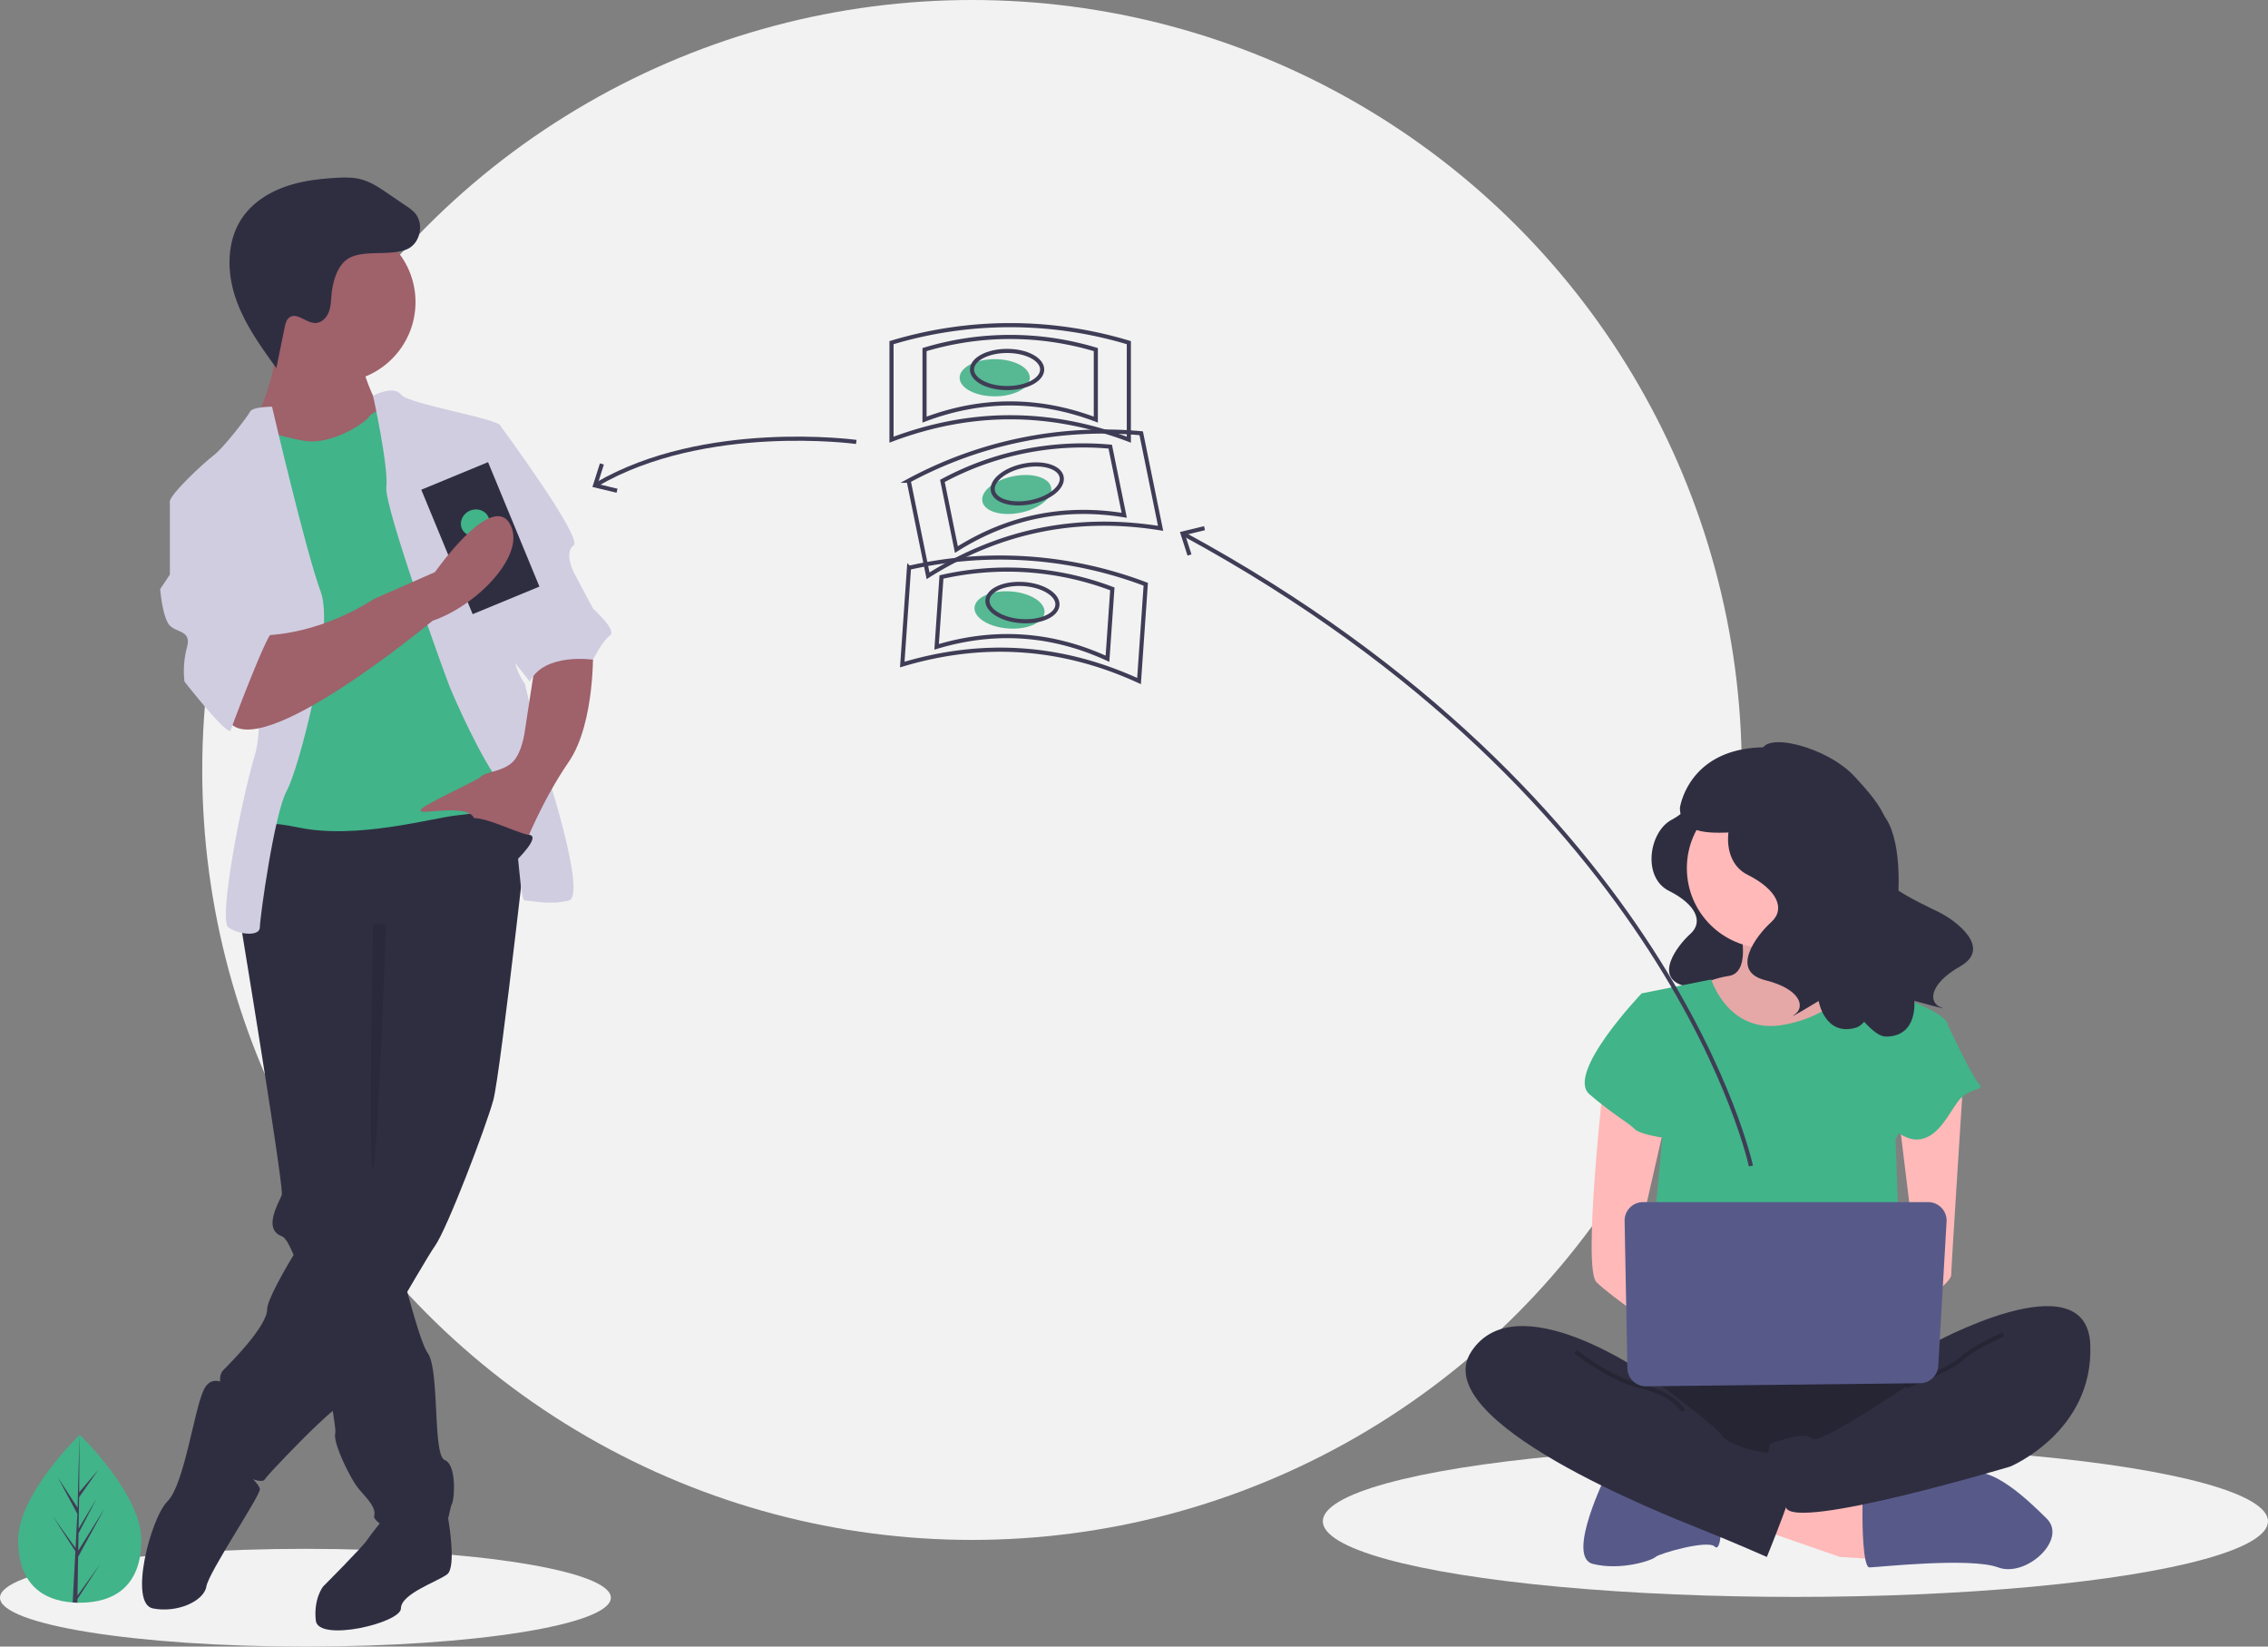 <svg id="ecb8a146-dd8f-4f83-ab4e-53bb1469e238" data-name="Layer 1" xmlns="http://www.w3.org/2000/svg" width="1099"
     height="797.68" viewBox="0 0 1099 797.68"><rect x="0" y="0" width="1099" height="797.68" fill="#808080" stroke="none"/><title>transfer money</title>
  <circle cx="471" cy="373" r="373" fill="#f2f2f2"/>
  <ellipse cx="148" cy="774" rx="148" ry="23.68" fill="#f2f2f2"/>
  <ellipse cx="870" cy="736.969" rx="229" ry="36.64" fill="#f2f2f2"/>
  <path
    d="M869.62,435.945s1.95,6.499-9.098,12.348-14.297,27.945-1.3,34.443,16.897,14.947,10.398,20.796-18.197,21.446-2.6,25.345,17.547,11.698,12.998,14.947,10.398-5.849,10.398-5.849,2.6,15.597,16.247,11.698,51.99-77.985,32.494-88.383S869.62,435.945,869.62,435.945Z"
    transform="translate(-50.5 -51.16)" fill="#2f2e41"/>
  <path
    d="M893.175,498.697s6.741,23.594-5.056,25.279a46.052,46.052,0,0,0-20.224,8.426l21.909,28.65h40.447l25.279-25.279s-33.706-25.279-26.965-40.447S893.175,498.697,893.175,498.697Z"
    transform="translate(-50.5 -51.16)" fill="#ffb9b9"/>
  <path
    d="M893.175,498.697s6.741,23.594-5.056,25.279a46.052,46.052,0,0,0-20.224,8.426l21.909,28.65h40.447l25.279-25.279s-33.706-25.279-26.965-40.447S893.175,498.697,893.175,498.697Z"
    transform="translate(-50.5 -51.16)" opacity="0.1"/>
  <polygon points="852.787 740.779 891.549 754.261 918.513 755.946 916.828 732.352 861.213 715.904 852.787 740.779"
           fill="#ffb9b9"/>
  <path
    d="M953.003,786.882s0,23.594,3.371,23.594,48.874-5.056,62.356,0,33.706-13.482,23.594-23.594-26.606-25.279-36.897-21.909-52.424,11.797-52.424,11.797Z"
    transform="translate(-50.5 -51.16)" fill="#575a89"/>
  <path
    d="M829.134,764.974s-20.224,40.447-6.741,43.818,28.65-1.685,30.335-3.371,25.279-8.426,28.65-5.056,3.371-13.482,3.371-13.482Z"
    transform="translate(-50.5 -51.16)" fill="#575a89"/>
  <path
    d="M845.987,709.359s-32.021,43.818-8.426,55.615,136.509,11.797,144.936,0,11.797-48.874,0-52.244S845.987,709.359,845.987,709.359Z"
    transform="translate(-50.5 -51.16)" fill="#2f2e41"/>
  <path
    d="M845.987,709.359s-32.021,43.818-8.426,55.615,136.509,11.797,144.936,0,11.797-48.874,0-52.244S845.987,709.359,845.987,709.359Z"
    transform="translate(-50.5 -51.16)" opacity="0.2"/>
  <circle cx="856.157" cy="420.572" r="38.762" fill="#ffb9b9"/>
  <path
    d="M845.987,532.403l33.706-6.741s8.426,26.965,35.391,21.909,33.706-21.909,33.706-21.909,20.224,8.426,21.909,8.426,23.594,8.426,23.594,13.482-25.279,55.615-25.279,55.615l3.371,91.006-124.712-3.371,8.426-89.321Z"
    transform="translate(-50.5 -51.16)" fill="#41b489"/>
  <path
    d="M827.449,576.22s-10.112,89.321-3.371,96.062,33.706,25.279,33.706,25.279V677.338l-13.482-25.279,13.482-58.985Z"
    transform="translate(-50.5 -51.16)" fill="#ffb9b9"/>
  <path
    d="M1001.877,573.692s-5.899,91.849-5.899,95.219-15.168,15.168-20.224,15.168-8.426-8.426-8.426-8.426l11.797-13.482-8.426-69.097Z"
    transform="translate(-50.5 -51.16)" fill="#ffb9b9"/>
  <path
    d="M985.866,702.618s75.838-42.132,77.524,0-38.762,58.985-38.762,58.985-104.488,31.332-108.702,19.879-12.64-29.991-5.899-31.676,15.168-5.056,18.538-1.685,45.503-25.279,45.503-25.279Z"
    transform="translate(-50.5 -51.16)" fill="#2f2e41"/>
  <path d="M1021.258,697.562s-15.168,6.741-20.224,11.797-26.965,13.482-26.965,13.482"
        transform="translate(-50.5 -51.16)" fill="none" stroke="#000" stroke-miterlimit="10" stroke-width="2"
        opacity="0.2"/>
  <path
    d="M856.099,535.773l-10.112-3.371s-37.077,38.762-25.279,48.874,18.538,13.482,21.909,16.853,20.224,5.056,20.224,5.056Z"
    transform="translate(-50.5 -51.16)" fill="#41b489"/>
  <path
    d="M979.125,544.2l15.168,3.371s11.797,25.279,15.168,28.65-5.056,1.685-10.112,8.426-10.112,18.538-20.224,18.538-23.594-16.853-23.594-16.853Z"
    transform="translate(-50.5 -51.16)" fill="#41b489"/>
  <path
    d="M849.357,717.785s-64.041-45.503-85.95-11.797,94.377,79.209,111.23,85.95,32.021,13.482,32.021,13.482,15.168-37.077,15.168-43.818-11.797-6.741-15.168-6.741-18.538-3.371-21.909-8.426S849.357,717.785,849.357,717.785Z"
    transform="translate(-50.5 -51.16)" fill="#2f2e41"/>
  <path d="M813.966,705.988s16.853,13.482,32.021,16.853,20.224,11.797,20.224,11.797"
        transform="translate(-50.5 -51.16)" fill="none" stroke="#000" stroke-miterlimit="10" stroke-width="2"
        opacity="0.2"/>
  <path
    d="M837.732,642.622l1.346,71.356a8.933,8.933,0,0,0,9.032,8.764l132.79-1.492a8.933,8.933,0,0,0,8.818-8.418l4.031-69.864a8.933,8.933,0,0,0-8.918-9.447H846.663A8.933,8.933,0,0,0,837.732,642.622Z"
    transform="translate(-50.5 -51.16)" fill="#575a89"/>
  <path
    d="M908.728,423.04s2.16,7.199-10.079,13.679-15.839,30.957-1.44,38.157,18.718,16.558,11.519,23.038-20.158,23.758-2.88,28.077,19.438,12.959,14.399,16.558,11.519-6.479,11.519-6.479,2.88,17.278,17.998,12.959,30.203-82.84,13.35-103.064C947.445,427.16,908.728,423.04,908.728,423.04Z"
    transform="translate(-50.5 -51.16)" fill="#2f2e41"/>
  <path
    d="M904.13,415.629c.003-10.547,31.559-2.969,45.088,11.758,9.369,10.198,23.599,25.54,11.674,36.355s20.439,24.992,29.119,29.29,25.817,17.443,10.343,26.261-15.224,17.72-9.401,19.827-12.839-3.134-12.839-3.134,1.885,17.415-13.838,17.332-60.832-86.494-50.056-110.513C924.24,420.473,904.13,415.629,904.13,415.629Z"
    transform="translate(-50.5 -51.16)" fill="#2f2e41"/>
  <path
    d="M910.965,413.318c-42.198-2.541-46.433,29.223-46.433,29.223.292,18.382,29.483,9.425,37.59,12.165,9.781-7.036,28.636-20.35,42.12-29.851A63.774,63.774,0,0,0,910.965,413.318Z"
    transform="translate(-50.5 -51.16)" fill="#2f2e41"/>
  <path d="M898.942,616.008S861.09,438.609,624.169,309.92" transform="translate(-50.5 -51.16)" fill="none"
        stroke="#3f3d56" stroke-miterlimit="10" stroke-width="2"/>
  <polygon
    points="583.431 254.891 583.905 256.836 574.322 259.16 577.341 268.549 575.435 269.16 571.76 257.724 583.431 254.891"
    fill="#3f3d56"/>
  <path
    d="M118.973,797.271c0,22.469-13.356,30.314-29.834,30.314q-.573,0-1.143-.013c-.763-.016-1.52-.053-2.267-.104-14.871-1.052-26.424-9.301-26.424-30.197,0-21.625,27.634-48.912,29.71-50.932l.004-.004c.08-.078.12-.116.12-.116S118.973,774.803,118.973,797.271Z"
    transform="translate(-50.5 -51.16)" fill="#41b489"/>
  <path
    d="M88.052,824.148,98.964,808.901,88.025,825.822l-.029,1.75c-.763-.016-1.52-.053-2.267-.104l1.176-22.479-.009-.175.02-.033.111-2.123L76.061,785.696,87.062,801.067l.025.451.889-16.985-9.388-17.528,9.503,14.547.925-35.212.004-.12v.116L88.865,774.103l9.347-11.008L88.827,776.495l-.247,15.207,8.727-14.594-8.763,16.832-.138,8.454,12.669-20.313-12.717,23.263Z"
    transform="translate(-50.5 -51.16)" fill="#3f3d56"/>
  <path
    d="M261.273,791.45l6.382-4.741s4.224,23.597-.489,27.132-22.391,9.428-22.391,16.498-40.068,16.498-41.246,5.892,3.535-16.498,3.535-16.498,18.855-18.855,21.212-22.391,8.249-10.606,8.249-10.606Z"
    transform="translate(-50.5 -51.16)" fill="#2f2e41"/>
  <path
    d="M166.996,498.014s.177,1.037.483,2.934c.283,1.685.672,4.066,1.143,7,4.95,30.204,19.386,119.119,18.408,122.053-1.178,3.535-9.428,16.498,0,20.034.907.342,1.886,1.449,2.934,3.194a68.494,68.494,0,0,1,4.985,11.761c5.621,16.31,11.632,42.413,15.108,60.49,1.52,7.943,2.557,14.33,2.864,17.677a9.612,9.612,0,0,1,.035,2.333c-1.178,4.714,7.071,21.212,10.606,25.926s9.428,9.428,8.249,14.142,29.462,17.677,32.997,9.428,3.535-12.963,4.714-15.32,2.357-18.855-3.535-21.212-2.357-43.603-8.249-51.852c-1.968-2.746-4.973-12.044-8.12-23.227-1.237-4.384-2.487-9.051-3.712-13.729-4.973-19.174-9.38-38.465-9.38-38.465L237.704,493.3l-64.815-8.249-1.662,3.665-3.312,7.271Z"
    transform="translate(-50.5 -51.16)" fill="#2f2e41"/>
  <path
    d="M163.461,724.278s-9.428-9.428-14.142,0-9.428,45.96-17.677,54.209-18.855,49.495-7.071,51.852,24.748-3.535,25.926-10.606S176.424,776.13,176.424,772.595s-16.498-16.498-16.498-16.498Z"
    transform="translate(-50.5 -51.16)" fill="#2f2e41"/>
  <path
    d="M308.412,433.198s-15.32,137.88-18.855,150.843-22.391,62.458-28.283,70.708-43.603,75.422-48.317,78.957-14.142,12.963-14.142,12.963-17.677,17.677-20.034,21.212-22.391-7.071-23.569-14.142,1.178-18.855,2.357-23.569-2.357-11.785,1.178-15.32,21.212-21.212,21.212-29.462,30.64-56.566,42.425-67.172,9.428-28.283,9.428-28.283V518.047l-64.815-20.034s3.535-56.566,11.785-56.566S295.449,422.592,308.412,433.198Z"
    transform="translate(-50.5 -51.16)" fill="#2f2e41"/>
  <circle cx="162.456" cy="146.346" r="38.889" fill="#9f616a"/>
  <path
    d="M225.919,228.146s4.714,17.677,10.606,22.391-15.32,24.748-15.32,24.748l-40.068,2.357-7.071-22.391s12.963-25.926,9.428-42.425S225.919,228.146,225.919,228.146Z"
    transform="translate(-50.5 -51.16)" fill="#9f616a"/>
  <path
    d="M242.418,248.18s-10.606,1.178-12.963,4.714-18.855,14.142-31.818,11.785-21.212-5.892-23.569-4.714-7.071,25.926-7.071,25.926l12.963,37.711-2.357,103.705-3.535,28.283s-7.071-9.428,21.212-3.535,64.815-4.714,76.6-5.892,31.818-4.714,32.997-11.785-3.535-32.997-3.535-32.997l-18.855-78.957-11.785-42.425Z"
    transform="translate(-50.5 -51.16)" fill="#41b489"/>
  <path
    d="M231.271,242.861s9.968-5.287,13.504-.573,48.317,11.785,48.317,15.32,9.428,98.991,7.071,107.24,4.714,17.677,4.714,17.677l8.249,35.354s22.391,67.172,12.963,69.529-17.677,0-21.212,0-2.357-44.782-11.785-56.566-22.391-41.246-24.748-47.138-31.818-87.206-30.64-96.634S231.271,242.861,231.271,242.861Z"
    transform="translate(-50.5 -51.16)" fill="#d0cde1"/>
  <path
    d="M182.316,248.18s-9.428,0-10.606,2.357S158.747,268.214,154.033,271.749,132.821,290.604,132.821,294.14s34.175,29.462,34.175,29.462,14.142,69.529,7.071,93.098-17.677,80.135-12.963,83.671,15.32,4.714,15.32,0,7.071-55.388,12.963-65.994,23.569-77.778,16.498-96.634S182.316,248.18,182.316,248.18Z"
    transform="translate(-50.5 -51.16)" fill="#d0cde1"/>
  <path
    d="M337.873,364.847s1.178,36.532-11.785,55.388-21.212,40.068-21.212,40.068-21.212-5.892-24.748-12.963-25.926-1.178-25.926-3.535,27.105-14.142,29.462-16.498,10.606-2.357,15.32-7.071,5.892-15.32,5.892-15.32l4.714-30.64Z"
    transform="translate(-50.5 -51.16)" fill="#9f616a"/>
  <path
    d="M239.741,173.528c2.992-.272,6.077-.571,8.721-1.997,5.925-3.195,7.496-12.294,2.986-17.291a22.344,22.344,0,0,0-4.143-3.331l-8.958-6.097c-3.962-2.697-8.017-5.437-12.638-6.709-4.179-1.15-8.594-1.032-12.92-.763-8.399.522-16.849,1.6-24.749,4.5s-15.268,7.751-20.052,14.673c-7.585,10.974-7.689,25.775-3.511,38.444s12.112,23.701,19.931,34.51l4.057-19.795c.361-1.763.829-3.695,2.295-4.739,3.645-2.593,8.103,2.731,12.576,2.697,2.874-.022,5.287-2.386,6.376-5.046s1.161-5.605,1.413-8.468c.534-6.064,2.653-14.502,8.396-17.847C224.872,173.153,233.726,174.074,239.741,173.528Z"
    transform="translate(-50.5 -51.16)" fill="#2f2e41"/>
  <path d="M237.56,498.965s-3.98,115.127-6.337,118.663,0-119.025,0-119.025Z"
        transform="translate(-50.5 -51.16)" opacity="0.1"/>
  <path
    d="M283.664,257.607h9.428s40.068,54.209,35.354,57.745,0,12.963,0,12.963l9.428,17.677s11.785,10.606,8.249,12.963-8.249,11.785-8.249,11.785-23.569-3.535-30.64,10.606L291.949,362.05Z"
    transform="translate(-50.5 -51.16)" fill="#d0cde1"/>
  <rect x="265.768" y="279.254" width="35" height="65.224"
        transform="translate(-148.088 80.569) rotate(-22.438)" fill="#2f2e41"/>
  <ellipse cx="280.75" cy="304.458" rx="7" ry="6.431" transform="translate(-145.451 79.046) rotate(-22.438)"
           fill="#41b489"/>
  <path
    d="M260.095,351.884s-84.849,70.708-98.991,48.317,15.32-41.246,15.32-41.246,25.926,1.178,55.388-17.677l29.462-12.963s26.896-38.399,36.061-23.777S281.69,344.608,260.095,351.884Z"
    transform="translate(-50.5 -51.16)" fill="#9f616a"/>
  <path
    d="M145.784,289.426,132.821,294.14v35.354l-4.714,7.071s1.178,14.142,4.714,17.677,10.606,2.357,8.249,10.606a44.667,44.667,0,0,0-1.178,16.498s21.212,27.105,22.391,23.569,17.677-47.138,20.034-47.138-23.569-68.351-23.569-68.351Z"
    transform="translate(-50.5 -51.16)" fill="#d0cde1"/>
  <path
    d="M300.752,467.963s12.185-11.785,6.093-12.374-27.305-12.374-30.84-6.482S300.752,467.963,300.752,467.963Z"
    transform="translate(-50.5 -51.16)" fill="#2f2e41"/>
  <ellipse cx="482" cy="183" rx="17" ry="9" fill="#57b894"/>
  <path d="M597.5,264.16q-57.5-21.717-115,0v-47a199.038,199.038,0,0,1,115,0Z"
        transform="translate(-50.5 -51.16)" fill="none" stroke="#3f3d56" stroke-miterlimit="10" stroke-width="2"/>
  <path d="M581.5,254.44q-41.5-15.674-83,0V220.519a143.653,143.653,0,0,1,83,0Z"
        transform="translate(-50.5 -51.16)" fill="none" stroke="#3f3d56" stroke-miterlimit="10" stroke-width="2"/>
  <ellipse cx="488" cy="179" rx="17" ry="9" fill="none" stroke="#3f3d56" stroke-miterlimit="10" stroke-width="2"/>
  <ellipse cx="543.2" cy="290.706" rx="17" ry="9" transform="translate(-97.662 63.338) rotate(-11.535)"
           fill="#57b894"/>
  <path
    d="M612.886,307.101q-60.681-9.779-112.677,22.997l-9.399-46.051a199.038,199.038,0,0,1,112.677-22.997Z"
    transform="translate(-50.5 -51.16)" fill="none" stroke="#3f3d56" stroke-miterlimit="10" stroke-width="2"/>
  <path
    d="M595.266,300.777q-43.796-7.058-81.323,16.598L507.159,284.139a143.653,143.653,0,0,1,81.323-16.598Z"
    transform="translate(-50.5 -51.16)" fill="none" stroke="#3f3d56" stroke-miterlimit="10" stroke-width="2"/>
  <ellipse cx="548.279" cy="285.587" rx="17" ry="9" transform="translate(-96.535 64.25) rotate(-11.535)"
           fill="none" stroke="#3f3d56" stroke-miterlimit="10" stroke-width="2"/>
  <ellipse cx="539.675" cy="346.645" rx="9" ry="17" transform="translate(105.902 809.794) rotate(-86.019)"
           fill="#57b894"/>
  <path
    d="M602.435,381.085q-55.854-25.656-114.723-7.983l3.263-46.887a199.038,199.038,0,0,1,114.723,7.983Z"
    transform="translate(-50.5 -51.16)" fill="none" stroke="#3f3d56" stroke-miterlimit="10" stroke-width="2"/>
  <path
    d="M587.149,370.278Q546.837,351.761,504.349,364.516l2.355-33.84a143.653,143.653,0,0,1,82.8,5.762Z"
    transform="translate(-50.5 -51.16)" fill="none" stroke="#3f3d56" stroke-miterlimit="10" stroke-width="2"/>
  <ellipse cx="545.938" cy="343.071" rx="9" ry="17" transform="translate(115.296 812.717) rotate(-86.019)"
           fill="none" stroke="#3f3d56" stroke-miterlimit="10" stroke-width="2"/>
  <path d="M465.422,265.251s-73.496-10.055-125.982,20.704" transform="translate(-50.5 -51.16)"
        fill="none" stroke="#3f3d56" stroke-miterlimit="10" stroke-width="2"/>
  <polygon
    points="290.708 224.459 292.617 225.063 289.633 234.462 299.227 236.751 298.76 238.698 287.077 235.907 290.708 224.459"
    fill="#3f3d56"/>
</svg>
